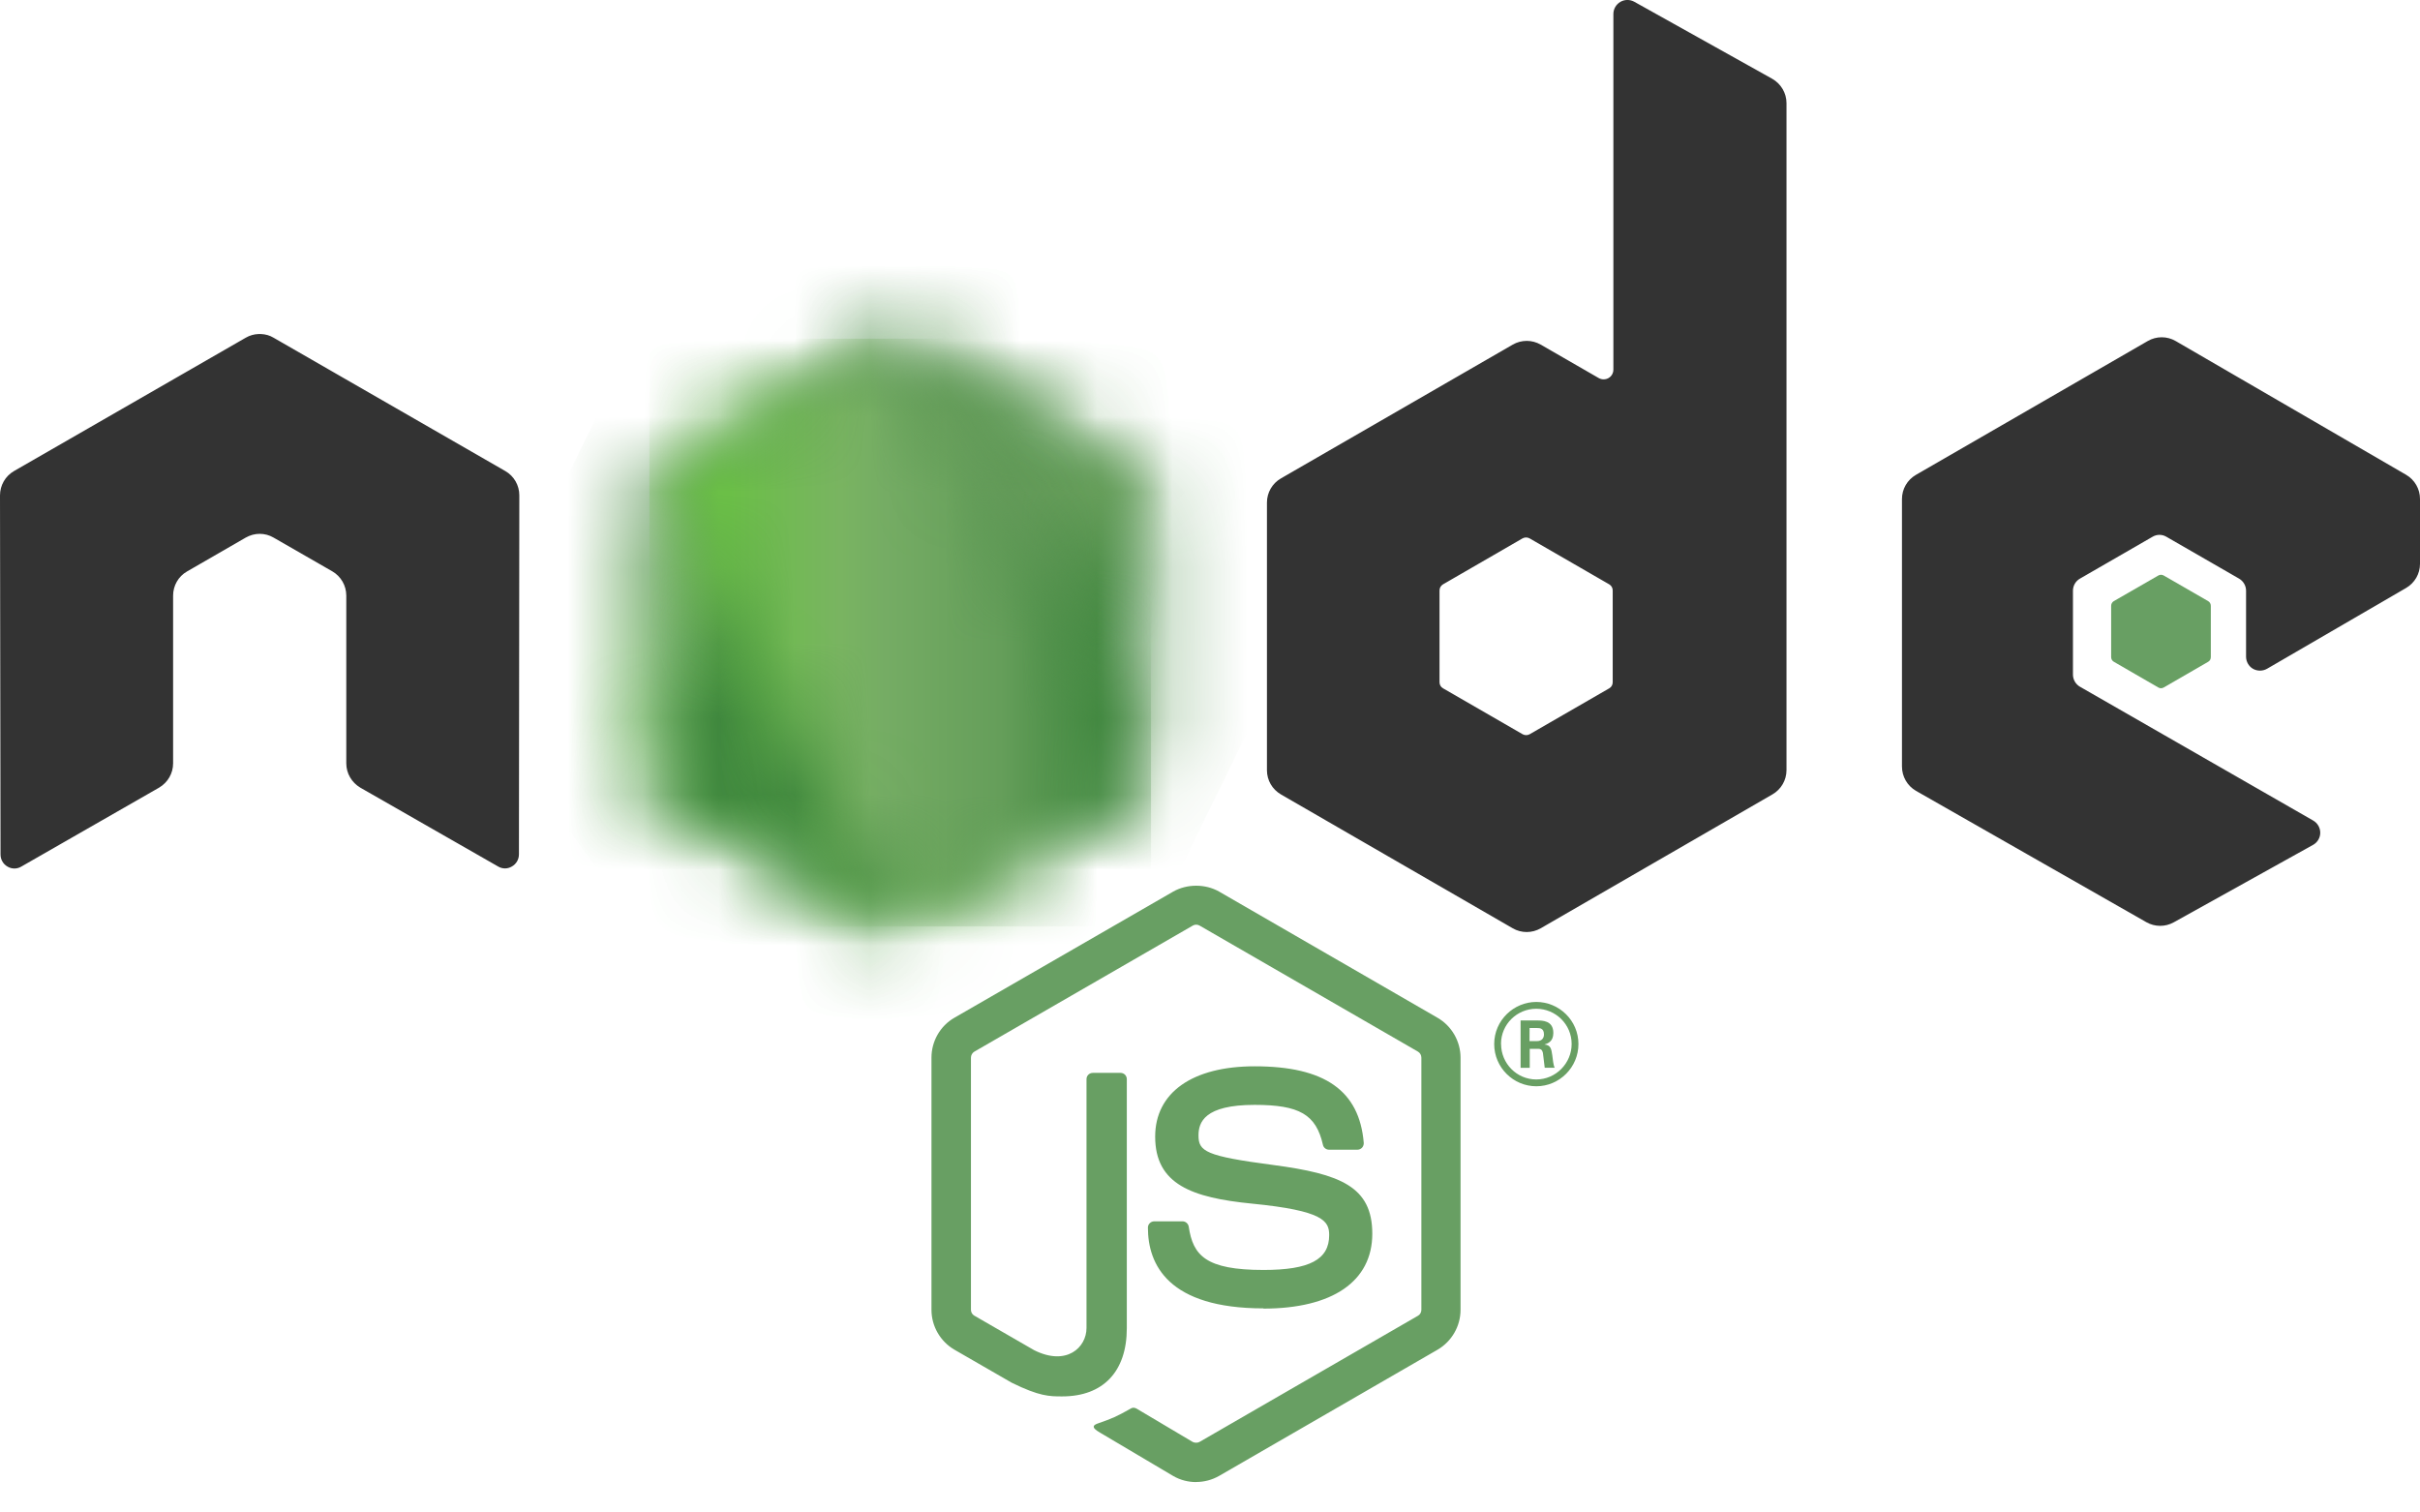 <svg width="32" height="20" viewBox="0 0 32 20" fill="none" xmlns="http://www.w3.org/2000/svg">
<g clip-path="url(#clip0_65_1630)">
<path d="M15.816 19.598C15.711 19.598 15.606 19.571 15.513 19.517L14.549 18.946C14.404 18.866 14.475 18.837 14.522 18.821C14.714 18.753 14.753 18.738 14.959 18.622C14.98 18.61 15.008 18.614 15.03 18.627L15.771 19.067C15.798 19.081 15.836 19.081 15.861 19.067L18.751 17.398C18.778 17.383 18.795 17.352 18.795 17.32V13.986C18.795 13.952 18.778 13.923 18.75 13.906L15.862 12.239C15.835 12.223 15.799 12.223 15.773 12.239L12.884 13.906C12.857 13.922 12.839 13.953 12.839 13.985V17.32C12.839 17.352 12.856 17.382 12.883 17.397L13.675 17.854C14.105 18.069 14.367 17.816 14.367 17.561V14.27C14.367 14.223 14.404 14.187 14.451 14.187H14.817C14.863 14.187 14.9 14.223 14.9 14.27V17.563C14.9 18.136 14.588 18.465 14.045 18.465C13.877 18.465 13.746 18.465 13.378 18.284L12.62 17.847C12.433 17.738 12.317 17.536 12.317 17.32V13.985C12.317 13.768 12.433 13.565 12.62 13.458L15.513 11.79C15.696 11.686 15.939 11.686 16.121 11.79L19.01 13.459C19.196 13.567 19.313 13.769 19.313 13.986V17.32C19.313 17.537 19.196 17.738 19.01 17.847L16.121 19.516C16.028 19.569 15.923 19.597 15.816 19.597" fill="#689F63"/>
<path d="M16.709 17.301C15.445 17.301 15.179 16.72 15.179 16.233C15.179 16.187 15.217 16.15 15.263 16.15H15.636C15.678 16.15 15.712 16.18 15.719 16.221C15.775 16.601 15.943 16.793 16.708 16.793C17.317 16.793 17.576 16.655 17.576 16.332C17.576 16.147 17.502 16.009 16.556 15.916C15.764 15.838 15.275 15.663 15.275 15.03C15.275 14.447 15.767 14.1 16.591 14.1C17.516 14.1 17.975 14.421 18.033 15.111C18.035 15.135 18.026 15.159 18.011 15.176C17.995 15.193 17.972 15.203 17.949 15.203H17.574C17.535 15.203 17.5 15.175 17.493 15.137C17.402 14.738 17.184 14.61 16.59 14.61C15.925 14.61 15.848 14.841 15.848 15.014C15.848 15.225 15.939 15.287 16.836 15.405C17.724 15.523 18.146 15.69 18.146 16.314C18.146 16.943 17.621 17.304 16.705 17.304M20.225 13.767H20.322C20.401 13.767 20.416 13.712 20.416 13.679C20.416 13.594 20.358 13.594 20.325 13.594H20.226L20.225 13.767ZM20.107 13.494H20.322C20.395 13.494 20.54 13.494 20.54 13.659C20.54 13.774 20.466 13.798 20.422 13.812C20.508 13.818 20.514 13.874 20.526 13.954C20.532 14.004 20.541 14.09 20.558 14.119H20.426C20.422 14.09 20.402 13.931 20.402 13.922C20.393 13.887 20.381 13.869 20.337 13.869H20.228V14.12H20.107V13.494ZM19.849 13.805C19.849 14.064 20.058 14.274 20.314 14.274C20.573 14.274 20.782 14.06 20.782 13.805C20.782 13.545 20.57 13.339 20.314 13.339C20.061 13.339 19.848 13.543 19.848 13.804M20.872 13.806C20.872 14.113 20.621 14.364 20.315 14.364C20.011 14.364 19.758 14.116 19.758 13.806C19.758 13.491 20.017 13.249 20.315 13.249C20.615 13.249 20.872 13.492 20.872 13.806" fill="#689F63"/>
<path fill-rule="evenodd" clip-rule="evenodd" d="M6.867 6.55C6.867 6.417 6.797 6.295 6.682 6.229L3.618 4.466C3.567 4.435 3.509 4.419 3.45 4.417H3.418C3.36 4.419 3.302 4.435 3.249 4.466L0.185 6.229C0.071 6.295 0 6.417 0 6.551L0.007 11.299C0.007 11.365 0.041 11.426 0.099 11.459C0.155 11.493 0.226 11.493 0.282 11.459L2.104 10.415C2.219 10.347 2.289 10.226 2.289 10.094V7.876C2.289 7.744 2.359 7.621 2.474 7.556L3.249 7.109C3.307 7.076 3.37 7.059 3.434 7.059C3.498 7.059 3.562 7.076 3.618 7.109L4.394 7.555C4.508 7.621 4.579 7.743 4.579 7.876V10.094C4.579 10.226 4.65 10.347 4.764 10.415L6.585 11.457C6.642 11.492 6.713 11.492 6.77 11.457C6.826 11.425 6.862 11.364 6.862 11.298L6.867 6.55ZM21.325 9.022C21.325 9.055 21.308 9.086 21.279 9.102L20.227 9.709C20.198 9.725 20.163 9.725 20.134 9.709L19.082 9.102C19.053 9.086 19.035 9.055 19.035 9.022V7.807C19.035 7.774 19.053 7.744 19.081 7.727L20.133 7.119C20.162 7.103 20.197 7.103 20.226 7.119L21.279 7.727C21.308 7.744 21.325 7.774 21.325 7.807L21.325 9.022ZM21.61 0.023C21.552 -0.009 21.482 -0.008 21.426 0.025C21.369 0.059 21.334 0.119 21.334 0.185V4.887C21.334 4.933 21.31 4.976 21.27 4.999C21.23 5.022 21.18 5.022 21.14 4.999L20.373 4.557C20.258 4.491 20.118 4.491 20.003 4.557L16.938 6.326C16.823 6.392 16.753 6.514 16.753 6.646V10.185C16.753 10.317 16.823 10.438 16.938 10.505L20.003 12.275C20.117 12.341 20.258 12.341 20.373 12.275L23.438 10.504C23.552 10.438 23.623 10.316 23.623 10.184V1.364C23.623 1.23 23.55 1.107 23.433 1.041L21.61 0.023ZM31.816 7.775C31.93 7.709 32 7.587 32 7.456V6.598C32 6.466 31.93 6.344 31.816 6.278L28.77 4.51C28.655 4.443 28.514 4.443 28.399 4.51L25.335 6.279C25.22 6.345 25.15 6.467 25.15 6.599V10.136C25.15 10.269 25.221 10.392 25.336 10.458L28.381 12.194C28.493 12.258 28.631 12.259 28.744 12.196L30.586 11.172C30.644 11.14 30.681 11.078 30.681 11.012C30.681 10.945 30.645 10.883 30.587 10.85L27.504 9.081C27.447 9.048 27.411 8.987 27.411 8.921V7.811C27.411 7.745 27.446 7.684 27.504 7.651L28.463 7.098C28.52 7.064 28.59 7.064 28.647 7.098L29.607 7.651C29.664 7.684 29.7 7.745 29.7 7.811V8.683C29.7 8.749 29.735 8.811 29.792 8.844C29.849 8.876 29.92 8.876 29.978 8.843L31.816 7.775Z" fill="#333333"/>
<path fill-rule="evenodd" clip-rule="evenodd" d="M28.54 7.61C28.561 7.597 28.589 7.597 28.611 7.61L29.199 7.949C29.221 7.962 29.234 7.985 29.234 8.011V8.69C29.234 8.715 29.221 8.739 29.199 8.751L28.611 9.091C28.589 9.104 28.561 9.104 28.54 9.091L27.952 8.751C27.93 8.739 27.916 8.715 27.916 8.69V8.011C27.916 7.985 27.929 7.962 27.951 7.949L28.54 7.61Z" fill="#689F63"/>
<mask id="mask0_65_1630" style="mask-type:luminance" maskUnits="userSpaceOnUse" x="8" y="4" width="8" height="9">
<path d="M11.626 4.527L8.579 6.286C8.465 6.352 8.395 6.474 8.395 6.605V10.126C8.395 10.257 8.465 10.379 8.579 10.444L11.627 12.205C11.741 12.271 11.881 12.271 11.995 12.205L15.042 10.444C15.156 10.379 15.226 10.257 15.226 10.126V6.605C15.226 6.474 15.156 6.352 15.041 6.286L11.995 4.527C11.937 4.495 11.874 4.478 11.81 4.478C11.746 4.478 11.683 4.495 11.626 4.527" fill="white"/>
</mask>
<g mask="url(#mask0_65_1630)">
<path d="M18.305 5.988L9.718 1.779L5.315 10.761L13.902 14.97L18.305 5.988Z" fill="url(#paint0_linear_65_1630)"/>
</g>
<mask id="mask1_65_1630" style="mask-type:luminance" maskUnits="userSpaceOnUse" x="8" y="4" width="8" height="9">
<path d="M8.47 10.349C8.499 10.387 8.536 10.42 8.579 10.444L11.193 11.955L11.628 12.205C11.693 12.242 11.768 12.258 11.841 12.253C11.865 12.251 11.889 12.246 11.913 12.24L15.127 6.354C15.103 6.328 15.074 6.305 15.041 6.286L13.046 5.134L11.991 4.527C11.961 4.51 11.929 4.497 11.896 4.489L8.47 10.349Z" fill="white"/>
</mask>
<g mask="url(#mask1_65_1630)">
<path d="M4.757 7.233L10.821 15.44L18.84 9.515L12.776 1.308L4.757 7.233Z" fill="url(#paint1_linear_65_1630)"/>
</g>
<mask id="mask2_65_1630" style="mask-type:luminance" maskUnits="userSpaceOnUse" x="8" y="4" width="8" height="9">
<path d="M11.774 4.48C11.723 4.485 11.672 4.501 11.626 4.528L8.588 6.282L11.864 12.25C11.91 12.244 11.955 12.228 11.995 12.205L15.043 10.444C15.137 10.39 15.201 10.298 15.221 10.193L11.88 4.486C11.856 4.482 11.831 4.479 11.806 4.479C11.796 4.479 11.786 4.48 11.775 4.48" fill="white"/>
</mask>
<g mask="url(#mask2_65_1630)">
<path d="M8.587 4.479V12.25H15.22V4.479H8.587Z" fill="url(#paint2_linear_65_1630)"/>
</g>
</g>
<defs>
<linearGradient id="paint0_linear_65_1630" x1="14.009" y1="3.877" x2="9.606" y2="12.858" gradientUnits="userSpaceOnUse">
<stop offset="0.3" stop-color="#3E863D"/>
<stop offset="0.5" stop-color="#55934F"/>
<stop offset="0.8" stop-color="#5AAD45"/>
</linearGradient>
<linearGradient id="paint1_linear_65_1630" x1="7.825" y1="11.383" x2="15.845" y2="5.458" gradientUnits="userSpaceOnUse">
<stop offset="0.57" stop-color="#3E863D"/>
<stop offset="0.72" stop-color="#619857"/>
<stop offset="1" stop-color="#76AC64"/>
</linearGradient>
<linearGradient id="paint2_linear_65_1630" x1="8.59" y1="8.365" x2="15.221" y2="8.365" gradientUnits="userSpaceOnUse">
<stop offset="0.16" stop-color="#6BBF47"/>
<stop offset="0.38" stop-color="#79B461"/>
<stop offset="0.47" stop-color="#75AC64"/>
<stop offset="0.7" stop-color="#659E5A"/>
<stop offset="0.9" stop-color="#3E863D"/>
</linearGradient>
<clipPath id="clip0_65_1630">
<rect width="32" height="19.598" fill="white"/>
</clipPath>
</defs>
</svg>
